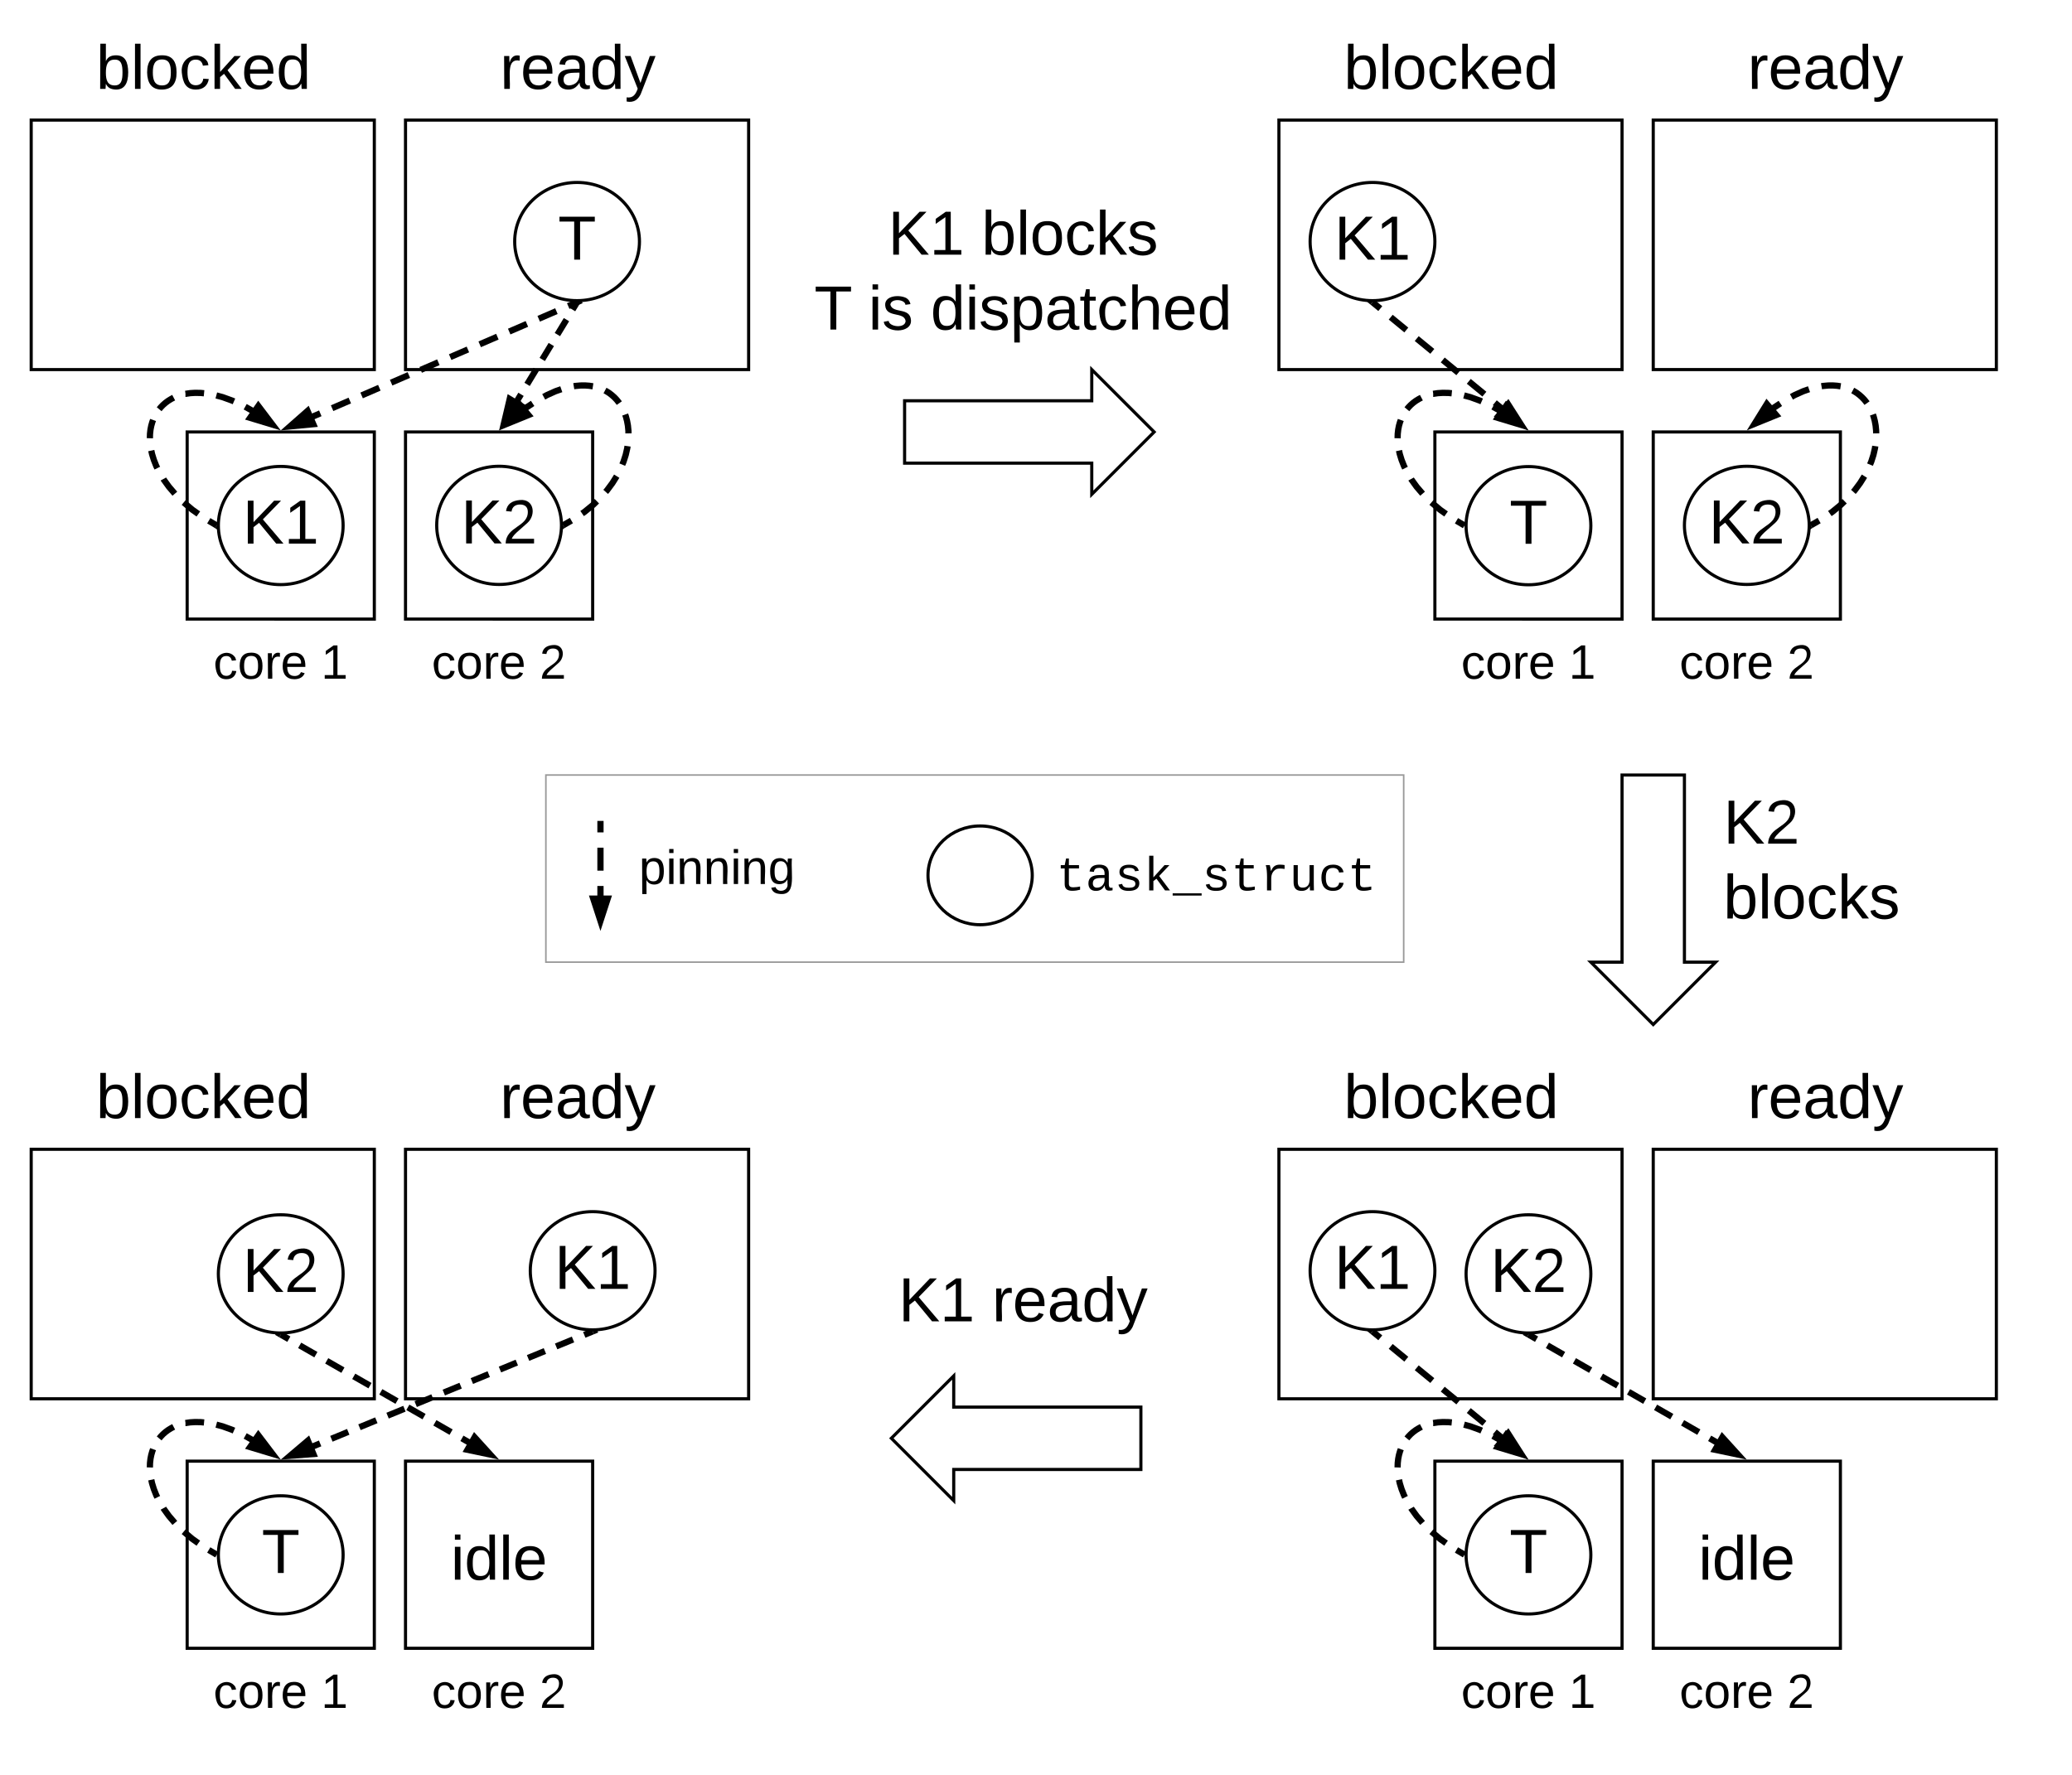 <svg xmlns="http://www.w3.org/2000/svg" xmlns:xlink="http://www.w3.org/1999/xlink" xmlns:lucid="lucid" width="1328.5" height="1138"><g transform="translate(-20 -183)" lucid:page-tab-id="0_0"><path d="M140 460h120v120H140zM40 260h220v160H40z" stroke="#000" stroke-width="2" fill-opacity="0"/><path d="M40 203h220v58H40z" stroke="#000" stroke-opacity="0" stroke-width="2" fill="#fff" fill-opacity="0"/><use xlink:href="#a" transform="matrix(1,0,0,1,45,208) translate(36.667 32)"/><path d="M140 583h120v58H140z" stroke="#000" stroke-opacity="0" stroke-width="2" fill="#fff" fill-opacity="0"/><use xlink:href="#b" transform="matrix(1,0,0,1,145,588) translate(11.833 30.222)"/><use xlink:href="#c" transform="matrix(1,0,0,1,145,588) translate(80.883 30.222)"/><path d="M280 460h120v120H280z" stroke="#000" stroke-width="2" fill-opacity="0"/><path d="M280 583h120v58H280z" stroke="#000" stroke-opacity="0" stroke-width="2" fill="#fff" fill-opacity="0"/><use xlink:href="#b" transform="matrix(1,0,0,1,285,588) translate(11.833 30.222)"/><use xlink:href="#d" transform="matrix(1,0,0,1,285,588) translate(80.883 30.222)"/><path d="M280 260h220v160H280z" stroke="#000" stroke-width="2" fill-opacity="0"/><path d="M280 203h220v58H280z" stroke="#000" stroke-opacity="0" stroke-width="2" fill="#fff" fill-opacity="0"/><use xlink:href="#e" transform="matrix(1,0,0,1,285,208) translate(55.556 32)"/><path d="M940 460h120v120H940zM840 260h220v160H840z" stroke="#000" stroke-width="2" fill-opacity="0"/><path d="M840 203h220v58H840z" stroke="#000" stroke-opacity="0" stroke-width="2" fill="#fff" fill-opacity="0"/><use xlink:href="#a" transform="matrix(1,0,0,1,845,208) translate(36.667 32)"/><path d="M940 583h120v58H940z" stroke="#000" stroke-opacity="0" stroke-width="2" fill="#fff" fill-opacity="0"/><use xlink:href="#b" transform="matrix(1,0,0,1,945,588) translate(11.833 30.222)"/><use xlink:href="#c" transform="matrix(1,0,0,1,945,588) translate(80.883 30.222)"/><path d="M1080 460h120v120h-120z" stroke="#000" stroke-width="2" fill-opacity="0"/><path d="M1080 583h120v58h-120z" stroke="#000" stroke-opacity="0" stroke-width="2" fill="#fff" fill-opacity="0"/><use xlink:href="#b" transform="matrix(1,0,0,1,1085,588) translate(11.833 30.222)"/><use xlink:href="#d" transform="matrix(1,0,0,1,1085,588) translate(80.883 30.222)"/><path d="M1080 260h220v160h-220z" stroke="#000" stroke-width="2" fill-opacity="0"/><path d="M1080 203h220v58h-220z" stroke="#000" stroke-opacity="0" stroke-width="2" fill="#fff" fill-opacity="0"/><use xlink:href="#e" transform="matrix(1,0,0,1,1085,208) translate(55.556 32)"/><path d="M430 337.9c0 20.92-17.9 37.9-40 37.9s-40-16.98-40-37.9c0-20.93 17.9-37.9 40-37.9s40 16.97 40 37.9z" stroke="#000" stroke-width="2" fill-opacity="0"/><use xlink:href="#f" transform="matrix(1,0,0,1,350,300) translate(27.833 49.5)"/><path d="M240 520c0 20.93-17.9 37.9-40 37.9s-40-16.97-40-37.9 17.9-37.9 40-37.9 40 16.97 40 37.9z" stroke="#000" stroke-width="2" fill-opacity="0"/><use xlink:href="#g" transform="matrix(1,0,0,1,160,482.105) translate(15.556 49.5)"/><path d="M380 519.9c0 20.92-17.9 37.9-40 37.9s-40-16.98-40-37.9c0-20.93 17.9-37.9 40-37.9s40 16.97 40 37.9z" stroke="#000" stroke-width="2" fill-opacity="0"/><use xlink:href="#h" transform="matrix(1,0,0,1,300,482) translate(15.556 49.5)"/><path d="M390 376.8l-170.3 73.67" fill="none"/><path d="M390 376.8l-5.68 2.45m-7.57 3.27l-11.35 4.9m-7.57 3.3l-11.35 4.9m-7.57 3.28l-11.34 4.9M320 407.1l-11.36 4.9m-7.57 3.3l-11.35 4.9m-7.57 3.28l-11.36 4.9m-7.57 3.28l-11.36 4.92m-7.57 3.27l-11.35 4.9m-7.57 3.3l-5.67 2.44" stroke="#000" stroke-width="4" fill="none"/><path d="M393.55 377.43l-2.76 1.2-1.24-2.87.44.03 2.8-.1zM220.87 455.02l-14.93 1.4 11.25-9.9z"/><path d="M223.8 456.75L200 459l17.93-15.8zm-11.92-2.9l6.06-.56-1.5-3.47z"/><path d="M390 376.8l-38.84 63.85" fill="none"/><path d="M390 376.8l-2.9 4.78m-3.9 6.4l-5.82 9.57m-3.9 6.38l-5.8 9.58m-3.9 6.4l-5.82 9.58m-3.9 6.38l-2.9 4.8" stroke="#000" stroke-width="4" fill="none"/><path d="M391.7 377.83l-3.4-2.08.03-.06 1.67.1 3-.12zM354.74 443.7l-11.38 9.77 3.46-14.6z"/><path d="M358.13 443.4L340 459l5.5-23.27zm-11.4 4.54l4.62-3.97-3.22-1.96z"/><path d="M159 520l-8.53-5.06-7.15-5.07-5.96-5.02-4.96-4.9-4.1-4.8-3.32-4.6-2.67-4.42-2.1-4.22-1.58-4-1.16-3.77-.78-3.55-.45-3.34-.16-3.1.1-2.92.3-2.7.5-2.52.66-2.34.8-2.18.97-2.02 1.08-1.9 1.2-1.73 1.34-1.63 1.45-1.5 1.58-1.38 1.72-1.28 1.86-1.15 2.03-1.05 2.2-.92 2.42-.77 2.65-.62 2.93-.43 3.25-.2 3.65.07 4.08.4 4.62.87 5.28 1.43 6.07 2.2 7.05 3.2 6.54 3.67" fill="none"/><path d="M159 520l-5.15-3.05m-6.68-4.35l-3.85-2.73-5.54-4.67m-5.67-5.6l-3.8-4.44-3.32-4.6-.22-.4m-3.9-6.95l-.65-1.3-1.58-4-1.16-3.77-.48-2.2m-.9-7.9l.08-2.8.3-2.7.5-2.53.67-2.34.5-1.35m3.9-6.9l1-1.2 1.44-1.5 1.58-1.38 1.72-1.28 1.86-1.15 1.7-.9m7.56-2.45h.03l2.93-.44 3.25-.2 3.65.07 2.06.2m7.86 1.4l4.07 1.1 6.07 2.2 1.17.52m7.2 3.42l5.22 2.92" stroke="#000" stroke-width="4" fill="none"/><path d="M160.1 518.33L160 520l.1 2.58.06.52-2.23-1.4 2.13-3.4zM194.7 455.3l-14.37-4.34 5.3-7.6z"/><path d="M200 459l-22.88-6.93 8.44-12.12zm-16.45-9.16l5.83 1.76-3.68-4.85z"/><path d="M381 519.9l7.36-4.23 6.4-4.4 5.54-4.53 4.8-4.62 4.1-4.66 3.47-4.68 2.9-4.65 2.36-4.6 1.86-4.48 1.4-4.36.97-4.2.6-4 .23-3.76-.06-3.53-.33-3.27-.55-3.04-.75-2.8-.92-2.55-1.07-2.34-1.18-2.1-1.3-1.94-1.4-1.76-1.5-1.58-1.6-1.43-1.68-1.3-1.8-1.14-1.9-1-2.02-.86-2.17-.72-2.33-.57-2.52-.4-2.75-.2-3 .03-3.34.3-3.7.65-4.18 1.1-4.76 1.65-5.46 2.44-6.36 3.48-7.5 4.94-.45.35" fill="none"/><path d="M381 519.9l5.36-3.08m6.88-4.5l1.52-1.05 5.54-4.53 2.4-2.32m5.63-6l.86-.96 3.47-4.68 2.76-4.42m3.57-7.4l.8-1.9 1.4-4.37.97-4.2.2-1.4m.6-8.18l-.03-1.7-.33-3.3-.55-3.03-.75-2.8-.46-1.27m-3.76-7.3l-.26-.37-1.4-1.76-1.5-1.58-1.6-1.43-1.68-1.3-1.8-1.14-.94-.5m-7.74-2.7l-2.26-.35-2.75-.2-3 .03-3.34.3-.92.16m-8 1.92l-3.72 1.3-5.46 2.45-2.1 1.15m-7.1 4.2l-4.65 3.07-.46.35" stroke="#000" stroke-width="4" fill="none"/><path d="M382.06 521.6l-2.25 1.4.2-3.1-.06-1.7zM358.83 449.16l-13.9 5.66 7.92-12.74z"/><path d="M362.14 449.97L340 459l12.6-20.32zm-12.25.68l5.63-2.3-2.43-2.88z"/><path d="M940 337.9c0 20.92-17.9 37.9-40 37.9s-40-16.98-40-37.9c0-20.93 17.9-37.9 40-37.9s40 16.97 40 37.9z" stroke="#000" stroke-width="2" fill-opacity="0"/><use xlink:href="#g" transform="matrix(1,0,0,1,860,300) translate(15.556 49.5)"/><path d="M900 376.8l83.4 68.56" fill="none"/><path d="M900 376.8l5 4.1m6.68 5.5l10 8.22m6.68 5.5l10 8.2m6.68 5.5l10 8.23m6.7 5.48l10 8.23m6.67 5.5l5 4.1" stroke="#000" stroke-width="4" fill="none"/><path d="M900 375.8l.85-.04-2.12 2.58-2.32-1.9.7-.83zM995 454.9l-13.96-5.5 5.88-7.15z"/><path d="M1000 459l-22.26-8.73 9.4-11.42zm-15.67-10.45l5.67 2.23-3.28-5.13z"/><path d="M1040 520.1c0 20.93-17.9 37.9-40 37.9s-40-16.97-40-37.9c0-20.92 17.9-37.9 40-37.9s40 16.98 40 37.9z" stroke="#000" stroke-width="2" fill-opacity="0"/><use xlink:href="#f" transform="matrix(1,0,0,1,960,482.211) translate(27.833 49.5)"/><path d="M1180 519.9c0 20.92-17.9 37.9-40 37.9s-40-16.98-40-37.9c0-20.93 17.9-37.9 40-37.9s40 16.97 40 37.9z" stroke="#000" stroke-width="2" fill-opacity="0"/><use xlink:href="#h" transform="matrix(1,0,0,1,1100,482) translate(15.556 49.5)"/><path d="M1181 519.9l7.36-4.23 6.4-4.4 5.54-4.53 4.8-4.62 4.1-4.66 3.47-4.68 2.9-4.65 2.36-4.6 1.86-4.48 1.4-4.36.97-4.2.6-4 .23-3.76-.06-3.53-.33-3.27-.55-3.04-.75-2.8-.92-2.55-1.07-2.34-1.18-2.1-1.3-1.94-1.4-1.76-1.5-1.58-1.6-1.43-1.68-1.3-1.8-1.14-1.9-1-2.02-.86-2.17-.72-2.33-.57-2.52-.4-2.75-.2-3 .03-3.34.3-3.7.65-4.18 1.1-4.76 1.65-5.46 2.44-6.36 3.48-7.5 4.94-.45.35" fill="none"/><path d="M1181 519.9l5.36-3.08m6.88-4.5l1.52-1.05 5.54-4.53 2.4-2.32m5.63-6l.86-.96 3.47-4.68 2.76-4.42m3.57-7.4l.8-1.9 1.4-4.37.97-4.2.2-1.4m.6-8.18l-.03-1.7-.33-3.3-.55-3.03-.75-2.8-.46-1.27m-3.76-7.3l-.26-.37-1.4-1.76-1.5-1.58-1.6-1.43-1.68-1.3-1.8-1.14-.94-.5m-7.74-2.7l-2.26-.35-2.75-.2-3 .03-3.34.3-.92.16m-8 1.92l-3.72 1.3-5.46 2.45-2.1 1.15m-7.1 4.2l-4.65 3.07-.46.35" stroke="#000" stroke-width="4" fill="none"/><path d="M1182.06 521.6l-2.25 1.4.2-3.1-.06-1.7z"/><path d="M1144.94 454.82l7.9-12.74 6 7.08z" stroke="#000" stroke-width="4"/><path d="M959 520l-8.53-5.06-7.15-5.07-5.96-5.02-4.96-4.9-4.1-4.8-3.32-4.6-2.67-4.42-2.1-4.22-1.58-4-1.16-3.77-.78-3.55-.45-3.34-.16-3.1.1-2.92.3-2.7.5-2.52.66-2.34.8-2.18.97-2.02 1.08-1.9 1.2-1.73 1.34-1.63 1.45-1.5 1.58-1.38 1.72-1.28 1.86-1.15 2.03-1.05 2.2-.92 2.42-.77 2.65-.62 2.93-.43 3.25-.2 3.65.07 4.08.4 4.62.87 5.28 1.43 6.07 2.2 7.05 3.2 6.54 3.67" fill="none"/><path d="M959 520l-5.15-3.05m-6.68-4.35l-3.85-2.73-5.54-4.67m-5.67-5.6l-3.8-4.44-3.32-4.6-.22-.4m-3.9-6.95l-.65-1.3-1.58-4-1.16-3.77-.48-2.2m-.9-7.9l.08-2.8.3-2.7.5-2.53.67-2.34.5-1.35m3.9-6.9l1-1.2 1.44-1.5 1.58-1.38 1.72-1.28 1.86-1.15 1.7-.9m7.56-2.45h.03l2.93-.44 3.25-.2 3.65.07 2.06.2m7.86 1.4l4.07 1.1 6.07 2.2 1.17.52m7.2 3.42l5.22 2.92" stroke="#000" stroke-width="4" fill="none"/><path d="M994.7 455.3l-14.37-4.34 5.3-7.6z" stroke="#000" stroke-width="4"/><path d="M600 440h120v-20l40 40-40 40v-20H600z" stroke="#000" stroke-width="2" fill-opacity="0"/><path d="M531.5 285.33H820v154H531.5z" fill="#fff" fill-opacity="0"/><path d="M545.93 285.33h12.36m8.23 0h12.37m8.24 0h12.36m8.25 0h12.36m8.25 0h12.37m8.24 0h12.37m8.24 0h12.36m8.25 0h12.36m8.24 0h12.37m8.24 0h12.35m8.25 0h12.36m8.24 0h12.37m8.24 0h12.38m8.24 0H820v5.78m0 7.7v11.56m0 7.7v11.55m0 7.7v11.56m0 7.7v11.55m0 7.7v11.56m0 7.7v11.55m0 7.7v11.56m0 7.7v5.77h-6.18m-8.24 0H793.2m-8.23 0H772.6m-8.24 0H752m-8.25 0H731.4m-8.25 0h-12.37m-8.24 0h-12.36m-8.25 0h-12.36m-8.24 0h-12.37m-8.24 0h-12.37m-8.24 0h-12.35m-8.25 0h-12.36m-8.24 0h-12.37m-8.24 0h-12.37m-8.25 0h-6.18v-5.77m0-7.7V414.3m0-7.7v-11.54m0-7.7V375.8m0-7.7v-11.54m0-7.7V337.3m0-7.7v-11.54m0-7.7V298.8m0-7.7v-5.77h6.18" stroke="#000" stroke-opacity="0" stroke-width="4" fill="none"/><use xlink:href="#i" transform="matrix(1,0,0,1,536.501,290.333) translate(52.889 56)"/><use xlink:href="#j" transform="matrix(1,0,0,1,536.501,290.333) translate(112.889 56)"/><use xlink:href="#k" transform="matrix(1,0,0,1,536.501,290.333) translate(5.611 104)"/><use xlink:href="#l" transform="matrix(1,0,0,1,536.501,290.333) translate(40.278 104)"/><use xlink:href="#m" transform="matrix(1,0,0,1,536.501,290.333) translate(80.167 104)"/><path d="M1120 687h208.5v106H1120z" fill="#fff" fill-opacity="0"/><path d="M1134.6 687h12.5m8.34 0h12.5m8.35 0h12.5m8.34 0h12.5m8.35 0h12.5m8.34 0h12.5m8.35 0h12.5m8.34 0h12.5m8.35 0h12.5m8.34 0h6.26v6.36m0 8.48v12.72m0 8.48v12.72m0 8.48v12.72m0 8.48v12.72m0 8.48V793h-6.26m-8.34 0h-12.5m-8.35 0h-12.5m-8.35 0h-12.5m-8.35 0h-12.5m-8.35 0H1218m-8.35 0h-12.5m-8.35 0h-12.5m-8.35 0h-12.5m-8.35 0h-12.5m-8.35 0H1120v-6.36m0-8.48v-12.72m0-8.48v-12.72m0-8.48v-12.72m0-8.48v-12.72m0-8.48V687h6.25" stroke="#000" stroke-opacity="0" stroke-width="4" fill="none"/><use xlink:href="#n" transform="matrix(1,0,0,1,1125,692) translate(0 32)"/><use xlink:href="#o" transform="matrix(1,0,0,1,1125,692) translate(0 80)"/><path d="M1100 680v120h20l-40 40-40-40h20V680zM940 1120h120v120H940zM840 920h220v160H840z" stroke="#000" stroke-width="2" fill-opacity="0"/><path d="M840 863h220v58H840z" stroke="#000" stroke-opacity="0" stroke-width="2" fill="#fff" fill-opacity="0"/><use xlink:href="#a" transform="matrix(1,0,0,1,845,868) translate(36.667 32)"/><path d="M940 1243h120v58H940z" stroke="#000" stroke-opacity="0" stroke-width="2" fill="#fff" fill-opacity="0"/><use xlink:href="#b" transform="matrix(1,0,0,1,945,1248) translate(11.833 30.222)"/><use xlink:href="#c" transform="matrix(1,0,0,1,945,1248) translate(80.883 30.222)"/><path d="M1080 1120h120v120h-120z" stroke="#000" stroke-width="2" fill-opacity="0"/><path d="M1080 1243h120v58h-120z" stroke="#000" stroke-opacity="0" stroke-width="2" fill="#fff" fill-opacity="0"/><use xlink:href="#b" transform="matrix(1,0,0,1,1085,1248) translate(11.833 30.222)"/><use xlink:href="#d" transform="matrix(1,0,0,1,1085,1248) translate(80.883 30.222)"/><path d="M1080 920h220v160h-220z" stroke="#000" stroke-width="2" fill-opacity="0"/><path d="M1080 863h220v58h-220z" stroke="#000" stroke-opacity="0" stroke-width="2" fill="#fff" fill-opacity="0"/><use xlink:href="#e" transform="matrix(1,0,0,1,1085,868) translate(55.556 32)"/><path d="M940 997.9c0 20.92-17.9 37.9-40 37.9s-40-16.98-40-37.9c0-20.93 17.9-37.9 40-37.9s40 16.97 40 37.9z" stroke="#000" stroke-width="2" fill-opacity="0"/><use xlink:href="#g" transform="matrix(1,0,0,1,860,960) translate(15.556 49.5)"/><path d="M900 1036.8l83.4 68.56" fill="none"/><path d="M900 1036.8l5 4.1m6.68 5.5l10 8.22m6.68 5.5l10 8.2m6.68 5.5l10 8.23m6.7 5.48l10 8.23m6.67 5.5l5 4.1" stroke="#000" stroke-width="4" fill="none"/><path d="M900 1035.8l.85-.04-2.12 2.58-2.32-1.9.7-.83zM995 1114.9l-13.96-5.5 5.88-7.15z"/><path d="M1000 1119l-22.26-8.73 9.4-11.42zm-15.67-10.45l5.67 2.23-3.28-5.13z"/><path d="M1040 1180.1c0 20.93-17.9 37.9-40 37.9s-40-16.97-40-37.9c0-20.92 17.9-37.9 40-37.9s40 16.98 40 37.9z" stroke="#000" stroke-width="2" fill-opacity="0"/><use xlink:href="#f" transform="matrix(1,0,0,1,960,1142.211) translate(27.833 49.5)"/><path d="M1040 999.9c0 20.92-17.9 37.9-40 37.9s-40-16.98-40-37.9c0-20.93 17.9-37.9 40-37.9s40 16.97 40 37.9z" stroke="#000" stroke-width="2" fill-opacity="0"/><use xlink:href="#h" transform="matrix(1,0,0,1,960,962) translate(15.556 49.5)"/><path d="M959 1180l-8.53-5.06-7.15-5.07-5.96-5.02-4.96-4.9-4.1-4.8-3.32-4.6-2.67-4.42-2.1-4.22-1.58-4-1.16-3.77-.78-3.55-.45-3.34-.16-3.1.1-2.92.3-2.7.5-2.52.66-2.34.8-2.18.97-2.02 1.08-1.9 1.2-1.73 1.34-1.63 1.45-1.5 1.58-1.38 1.72-1.28 1.86-1.15 2.03-1.05 2.2-.92 2.42-.77 2.65-.62 2.93-.43 3.25-.2 3.65.07 4.08.4 4.62.87 5.28 1.43 6.07 2.2 7.05 3.2 6.54 3.67" fill="none"/><path d="M959 1180l-5.15-3.05m-6.68-4.35l-3.85-2.73-5.54-4.67m-5.67-5.6l-3.8-4.44-3.32-4.6-.22-.4m-3.9-6.95l-.65-1.3-1.58-4-1.16-3.77-.48-2.2m-.9-7.9l.08-2.8.3-2.7.5-2.53.67-2.34.5-1.35m3.9-6.9l1-1.2 1.44-1.5 1.58-1.38 1.72-1.28 1.86-1.15 1.7-.9m7.56-2.45h.03l2.93-.44 3.25-.2 3.65.07 2.06.2m7.86 1.4l4.07 1.1 6.07 2.2 1.17.52m7.2 3.42l5.22 2.92" stroke="#000" stroke-width="4" fill="none"/><path d="M994.7 1115.3l-14.37-4.34 5.3-7.6z" stroke="#000" stroke-width="4"/><path d="M1000 1038.8l121.37 69.53" fill="none"/><path d="M1000 1038.8l5.2 2.97m6.94 3.97l10.4 5.96m6.94 3.98l10.4 5.96m6.93 3.97l10.42 5.97m6.93 3.97l10.4 5.96m6.94 3.98l10.4 5.96m6.93 3.97l10.4 5.97m6.94 3.98l5.2 2.98" stroke="#000" stroke-width="4" fill="none"/><path d="M1000 1037.8l.6-.03-1.6 2.76-2.6-1.5.82-1.4zM1134.38 1115.78l-14.68-3.07 4.6-8.03z"/><path d="M1140 1119l-23.4-4.9 7.34-12.8zm-17.2-7.68l5.97 1.25-4.1-4.52z"/><path d="M1080 1158h120v60h-120z" fill="#fff" fill-opacity="0"/><path d="M1094 1158h12m8 0h12m8 0h12m8 0h12m8 0h12m8 0h6v6m0 8v12m0 8v12m0 8v6h-6m-8 0h-12m-8 0h-12m-8 0h-12m-8 0h-12m-8 0h-12m-8 0h-6v-6m0-8v-12m0-8v-12m0-8v-6h6" stroke="#000" stroke-opacity="0" stroke-width="4" fill="none"/><use xlink:href="#p" transform="matrix(1,0,0,1,1085,1163) translate(24 33)"/><path d="M751.5 1125.33h-120v20l-40-40 40-40v20h120z" stroke="#000" stroke-width="2" fill-opacity="0"/><path d="M531.5 945.33H820v154H531.5z" fill="#fff" fill-opacity="0"/><path d="M545.93 945.33h12.36m8.23 0h12.37m8.24 0h12.36m8.25 0h12.36m8.25 0h12.37m8.24 0h12.37m8.24 0h12.36m8.25 0h12.36m8.24 0h12.37m8.24 0h12.35m8.25 0h12.36m8.24 0h12.37m8.24 0h12.38m8.24 0H820v5.78m0 7.7v11.56m0 7.7v11.55m0 7.7v11.56m0 7.7v11.55m0 7.7v11.56m0 7.7v11.55m0 7.7v11.56m0 7.7v5.77h-6.18m-8.24 0H793.2m-8.23 0H772.6m-8.24 0H752m-8.25 0H731.4m-8.25 0h-12.37m-8.24 0h-12.36m-8.25 0h-12.36m-8.24 0h-12.37m-8.24 0h-12.37m-8.24 0h-12.35m-8.25 0h-12.36m-8.24 0h-12.37m-8.24 0h-12.37m-8.25 0h-6.18v-5.77m0-7.7v-11.55m0-7.7v-11.54m0-7.7v-11.55m0-7.7v-11.54m0-7.7V997.3m0-7.7v-11.54m0-7.7V958.8m0-7.7v-5.77h6.18" stroke="#000" stroke-opacity="0" stroke-width="4" fill="none"/><use xlink:href="#i" transform="matrix(1,0,0,1,536.501,950.333) translate(59.556 80)"/><use xlink:href="#q" transform="matrix(1,0,0,1,536.501,950.333) translate(119.556 80)"/><path d="M140 1120h120v120H140zM40 920h220v160H40z" stroke="#000" stroke-width="2" fill-opacity="0"/><path d="M40 863h220v58H40z" stroke="#000" stroke-opacity="0" stroke-width="2" fill="#fff" fill-opacity="0"/><use xlink:href="#a" transform="matrix(1,0,0,1,45,868) translate(36.667 32)"/><path d="M140 1243h120v58H140z" stroke="#000" stroke-opacity="0" stroke-width="2" fill="#fff" fill-opacity="0"/><use xlink:href="#b" transform="matrix(1,0,0,1,145,1248) translate(11.833 30.222)"/><use xlink:href="#c" transform="matrix(1,0,0,1,145,1248) translate(80.883 30.222)"/><path d="M280 1120h120v120H280z" stroke="#000" stroke-width="2" fill-opacity="0"/><path d="M280 1243h120v58H280z" stroke="#000" stroke-opacity="0" stroke-width="2" fill="#fff" fill-opacity="0"/><use xlink:href="#b" transform="matrix(1,0,0,1,285,1248) translate(11.833 30.222)"/><use xlink:href="#d" transform="matrix(1,0,0,1,285,1248) translate(80.883 30.222)"/><path d="M280 920h220v160H280z" stroke="#000" stroke-width="2" fill-opacity="0"/><path d="M280 863h220v58H280z" stroke="#000" stroke-opacity="0" stroke-width="2" fill="#fff" fill-opacity="0"/><use xlink:href="#e" transform="matrix(1,0,0,1,285,868) translate(55.556 32)"/><path d="M440 997.9c0 20.92-17.9 37.9-40 37.9s-40-16.98-40-37.9c0-20.93 17.9-37.9 40-37.9s40 16.97 40 37.9z" stroke="#000" stroke-width="2" fill-opacity="0"/><use xlink:href="#g" transform="matrix(1,0,0,1,360,960) translate(15.556 49.5)"/><path d="M400 1036.8l-180.14 74.04" fill="none"/><path d="M400 1036.8l-5.4 2.2m-7.2 2.97l-10.82 4.45m-7.2 2.96l-10.8 4.44m-7.22 2.96l-10.8 4.45m-7.2 2.96l-10.82 4.43m-7.2 2.96l-10.8 4.43m-7.22 2.97l-10.8 4.44m-7.2 2.96l-10.82 4.44m-7.2 2.97l-10.82 4.45m-7.2 2.96l-10.8 4.45m-7.22 2.97l-5.4 2.22" stroke="#000" stroke-width="4" fill="none"/><path d="M403.54 1037.5l-2.78 1.14-1.18-2.88.42.03 2.8-.1zM220.94 1115.4l-14.95 1.14 11.42-9.7z"/><path d="M223.84 1117.2L200 1119l18.22-15.48zm-11.87-3.12l6.08-.46-1.43-3.5z"/><path d="M240 1180.1c0 20.93-17.9 37.9-40 37.9s-40-16.97-40-37.9c0-20.92 17.9-37.9 40-37.9s40 16.98 40 37.9z" stroke="#000" stroke-width="2" fill-opacity="0"/><use xlink:href="#f" transform="matrix(1,0,0,1,160,1142.211) translate(27.833 49.5)"/><path d="M240 999.9c0 20.92-17.9 37.9-40 37.9s-40-16.98-40-37.9c0-20.93 17.9-37.9 40-37.9s40 16.97 40 37.9z" stroke="#000" stroke-width="2" fill-opacity="0"/><use xlink:href="#h" transform="matrix(1,0,0,1,160,962) translate(15.556 49.5)"/><path d="M159 1180l-8.53-5.06-7.15-5.07-5.96-5.02-4.96-4.9-4.1-4.8-3.32-4.6-2.67-4.42-2.1-4.22-1.58-4-1.16-3.77-.78-3.55-.45-3.34-.16-3.1.1-2.92.3-2.7.5-2.52.66-2.34.8-2.18.97-2.02 1.08-1.9 1.2-1.73 1.34-1.63 1.45-1.5 1.58-1.38 1.72-1.28 1.86-1.15 2.03-1.05 2.2-.92 2.42-.77 2.65-.62 2.93-.43 3.25-.2 3.65.07 4.08.4 4.62.87 5.28 1.43 6.07 2.2 7.05 3.2 6.54 3.67" fill="none"/><path d="M159 1180l-5.15-3.05m-6.68-4.35l-3.85-2.73-5.54-4.67m-5.67-5.6l-3.8-4.44-3.32-4.6-.22-.4m-3.9-6.95l-.65-1.3-1.58-4-1.16-3.77-.48-2.2m-.9-7.9l.08-2.8.3-2.7.5-2.53.67-2.34.5-1.35m3.9-6.9l1-1.2 1.44-1.5 1.58-1.38 1.72-1.28 1.86-1.15 1.7-.9m7.56-2.45h.03l2.93-.44 3.25-.2 3.65.07 2.06.2m7.86 1.4l4.07 1.1 6.07 2.2 1.17.52m7.2 3.42l5.22 2.92" stroke="#000" stroke-width="4" fill="none"/><path d="M194.7 1115.3l-14.37-4.34 5.3-7.6z" stroke="#000" stroke-width="4"/><path d="M200 1038.8l121.37 69.53" fill="none"/><path d="M200 1038.8l5.2 2.97m6.94 3.97l10.4 5.96m6.94 3.98l10.4 5.96m6.93 3.97l10.42 5.97m6.93 3.97l10.4 5.96m6.94 3.98l10.4 5.96m6.93 3.97l10.4 5.97m6.94 3.98l5.2 2.98" stroke="#000" stroke-width="4" fill="none"/><path d="M200 1037.8l.6-.03-1.6 2.76-2.6-1.5.82-1.4zM334.38 1115.78l-14.68-3.07 4.6-8.03z"/><path d="M340 1119l-23.4-4.9 7.34-12.8zm-17.2-7.68l5.97 1.25-4.1-4.52z"/><path d="M280 1158h120v60H280z" fill="#fff" fill-opacity="0"/><path d="M294 1158h12m8 0h12m8 0h12m8 0h12m8 0h12m8 0h6v6m0 8v12m0 8v12m0 8v6h-6m-8 0h-12m-8 0h-12m-8 0h-12m-8 0h-12m-8 0h-12m-8 0h-6v-6m0-8v-12m0-8v-12m0-8v-6h6" stroke="#000" stroke-opacity="0" stroke-width="4" fill="none"/><g><use xlink:href="#p" transform="matrix(1,0,0,1,285,1163) translate(24 33)"/></g><path d="M370 680h550v120H370z" stroke="#999" fill-opacity="0"/><path d="M681.85 744.33c0 17.5-14.97 31.67-33.43 31.67S615 761.82 615 744.33c0-17.48 14.96-31.66 33.42-31.66s33.43 14.18 33.43 31.66z" stroke="#000" stroke-width="2" fill-opacity="0"/><path d="M699.45 719.18H900v50.14H699.45z" fill="#fff" fill-opacity="0"/><path d="M713.5 719.18h12.02m8.03 0h12.03m8.02 0h12.03m8.02 0h12.04m8 0h12.04m8.02 0h12.04m8.02 0h12.03m8.02 0h12.04m8.03 0h12.03m8.02 0H900v5m0 6.7v10.02m0 6.7v10.02m0 6.68v5.02h-6.02m-8.02 0h-12.03m-8.02 0h-12.03m-8.02 0h-12.03m-8.02 0h-12.04m-8.02 0H793.7m-8 0h-12.05m-8.02 0H753.6m-8.02 0h-12.03m-8.03 0H713.5m-8.03 0h-6.02v-5.02m0-6.68V747.6m0-6.7v-10.02m0-6.7v-5h6.02" stroke="#000" stroke-opacity="0" stroke-width="4" fill="none"/><g><use xlink:href="#r" transform="matrix(1,0,0,1,704.452,724.178) translate(-7.183 29.827)"/></g><path d="M405 709.43v49.1" fill="none"/><path d="M405 709.43v7.36m0 9.8v14.74m0 9.82v7.37" stroke="#000" stroke-width="4" fill="none"/><path d="M405 773.53l-4.64-14.27h9.28z" stroke="#000" stroke-width="4"/><path d="M424.73 720H560v40H424.73z" fill="#fff" fill-opacity="0"/><path d="M438.25 720h11.6m7.73 0h11.6m7.72 0h11.6m7.73 0h11.6m7.72 0h11.6m7.73 0h11.6m7.72 0h5.8v6m0 8v12m0 8v6h-5.8m-7.73 0h-11.6m-7.72 0h-11.6m-7.73 0h-11.6m-7.72 0h-11.6m-7.73 0h-11.6m-7.72 0h-11.6m-7.73 0h-5.8v-6m0-8v-12m0-8v-6h5.8" stroke="#000" stroke-opacity="0" stroke-width="4" fill="none"/><g><use xlink:href="#s" transform="matrix(1,0,0,1,429.727,725) translate(0 24.889)"/></g><defs><path d="M115-194c53 0 69 39 70 98 0 66-23 100-70 100C84 3 66-7 56-30L54 0H23l1-261h32v101c10-23 28-34 59-34zm-8 174c40 0 45-34 45-75 0-40-5-75-45-74-42 0-51 32-51 76 0 43 10 73 51 73" id="t"/><path d="M24 0v-261h32V0H24" id="u"/><path d="M100-194c62-1 85 37 85 99 1 63-27 99-86 99S16-35 15-95c0-66 28-99 85-99zM99-20c44 1 53-31 53-75 0-43-8-75-51-75s-53 32-53 75 10 74 51 75" id="v"/><path d="M96-169c-40 0-48 33-48 73s9 75 48 75c24 0 41-14 43-38l32 2c-6 37-31 61-74 61-59 0-76-41-82-99-10-93 101-131 147-64 4 7 5 14 7 22l-32 3c-4-21-16-35-41-35" id="w"/><path d="M143 0L79-87 56-68V0H24v-261h32v163l83-92h37l-77 82L181 0h-38" id="x"/><path d="M100-194c63 0 86 42 84 106H49c0 40 14 67 53 68 26 1 43-12 49-29l28 8c-11 28-37 45-77 45C44 4 14-33 15-96c1-61 26-98 85-98zm52 81c6-60-76-77-97-28-3 7-6 17-6 28h103" id="y"/><path d="M85-194c31 0 48 13 60 33l-1-100h32l1 261h-30c-2-10 0-23-3-31C134-8 116 4 85 4 32 4 16-35 15-94c0-66 23-100 70-100zm9 24c-40 0-46 34-46 75 0 40 6 74 45 74 42 0 51-32 51-76 0-42-9-74-50-73" id="z"/><g id="a"><use transform="matrix(0.111,0,0,0.111,0,0)" xlink:href="#t"/><use transform="matrix(0.111,0,0,0.111,22.222,0)" xlink:href="#u"/><use transform="matrix(0.111,0,0,0.111,31,0)" xlink:href="#v"/><use transform="matrix(0.111,0,0,0.111,53.222,0)" xlink:href="#w"/><use transform="matrix(0.111,0,0,0.111,73.222,0)" xlink:href="#x"/><use transform="matrix(0.111,0,0,0.111,93.222,0)" xlink:href="#y"/><use transform="matrix(0.111,0,0,0.111,115.444,0)" xlink:href="#z"/></g><path d="M114-163C36-179 61-72 57 0H25l-1-190h30c1 12-1 29 2 39 6-27 23-49 58-41v29" id="A"/><g id="b"><use transform="matrix(0.086,0,0,0.086,0,0)" xlink:href="#w"/><use transform="matrix(0.086,0,0,0.086,15.556,0)" xlink:href="#v"/><use transform="matrix(0.086,0,0,0.086,32.84,0)" xlink:href="#A"/><use transform="matrix(0.086,0,0,0.086,43.123,0)" xlink:href="#y"/></g><path d="M27 0v-27h64v-190l-56 39v-29l58-41h29v221h61V0H27" id="B"/><use transform="matrix(0.086,0,0,0.086,0,0)" xlink:href="#B" id="c"/><path d="M101-251c82-7 93 87 43 132L82-64C71-53 59-42 53-27h129V0H18c2-99 128-94 128-182 0-28-16-43-45-43s-46 15-49 41l-32-3c6-41 34-60 81-64" id="C"/><use transform="matrix(0.086,0,0,0.086,0,0)" xlink:href="#C" id="d"/><path d="M141-36C126-15 110 5 73 4 37 3 15-17 15-53c-1-64 63-63 125-63 3-35-9-54-41-54-24 1-41 7-42 31l-33-3c5-37 33-52 76-52 45 0 72 20 72 64v82c-1 20 7 32 28 27v20c-31 9-61-2-59-35zM48-53c0 20 12 33 32 33 41-3 63-29 60-74-43 2-92-5-92 41" id="D"/><path d="M179-190L93 31C79 59 56 82 12 73V49c39 6 53-20 64-50L1-190h34L92-34l54-156h33" id="E"/><g id="e"><use transform="matrix(0.111,0,0,0.111,0,0)" xlink:href="#A"/><use transform="matrix(0.111,0,0,0.111,13.222,0)" xlink:href="#y"/><use transform="matrix(0.111,0,0,0.111,35.444,0)" xlink:href="#D"/><use transform="matrix(0.111,0,0,0.111,57.667,0)" xlink:href="#z"/><use transform="matrix(0.111,0,0,0.111,79.889,0)" xlink:href="#E"/></g><path d="M127-220V0H93v-220H8v-28h204v28h-85" id="F"/><use transform="matrix(0.111,0,0,0.111,0,0)" xlink:href="#F" id="f"/><path d="M194 0L95-120 63-95V0H30v-248h33v124l119-124h40L117-140 236 0h-42" id="G"/><g id="g"><use transform="matrix(0.111,0,0,0.111,0,0)" xlink:href="#G"/><use transform="matrix(0.111,0,0,0.111,26.667,0)" xlink:href="#B"/></g><g id="h"><use transform="matrix(0.111,0,0,0.111,0,0)" xlink:href="#G"/><use transform="matrix(0.111,0,0,0.111,26.667,0)" xlink:href="#C"/></g><g id="i"><use transform="matrix(0.111,0,0,0.111,0,0)" xlink:href="#G"/><use transform="matrix(0.111,0,0,0.111,26.667,0)" xlink:href="#B"/></g><path d="M135-143c-3-34-86-38-87 0 15 53 115 12 119 90S17 21 10-45l28-5c4 36 97 45 98 0-10-56-113-15-118-90-4-57 82-63 122-42 12 7 21 19 24 35" id="H"/><g id="j"><use transform="matrix(0.111,0,0,0.111,0,0)" xlink:href="#t"/><use transform="matrix(0.111,0,0,0.111,22.222,0)" xlink:href="#u"/><use transform="matrix(0.111,0,0,0.111,31,0)" xlink:href="#v"/><use transform="matrix(0.111,0,0,0.111,53.222,0)" xlink:href="#w"/><use transform="matrix(0.111,0,0,0.111,73.222,0)" xlink:href="#x"/><use transform="matrix(0.111,0,0,0.111,93.222,0)" xlink:href="#H"/></g><use transform="matrix(0.111,0,0,0.111,0,0)" xlink:href="#F" id="k"/><path d="M24-231v-30h32v30H24zM24 0v-190h32V0H24" id="I"/><g id="l"><use transform="matrix(0.111,0,0,0.111,0,0)" xlink:href="#I"/><use transform="matrix(0.111,0,0,0.111,8.778,0)" xlink:href="#H"/></g><path d="M115-194c55 1 70 41 70 98S169 2 115 4C84 4 66-9 55-30l1 105H24l-1-265h31l2 30c10-21 28-34 59-34zm-8 174c40 0 45-34 45-75s-6-73-45-74c-42 0-51 32-51 76 0 43 10 73 51 73" id="J"/><path d="M59-47c-2 24 18 29 38 22v24C64 9 27 4 27-40v-127H5v-23h24l9-43h21v43h35v23H59v120" id="K"/><path d="M106-169C34-169 62-67 57 0H25v-261h32l-1 103c12-21 28-36 61-36 89 0 53 116 60 194h-32v-121c2-32-8-49-39-48" id="L"/><g id="m"><use transform="matrix(0.111,0,0,0.111,0,0)" xlink:href="#z"/><use transform="matrix(0.111,0,0,0.111,22.222,0)" xlink:href="#I"/><use transform="matrix(0.111,0,0,0.111,31,0)" xlink:href="#H"/><use transform="matrix(0.111,0,0,0.111,51,0)" xlink:href="#J"/><use transform="matrix(0.111,0,0,0.111,73.222,0)" xlink:href="#D"/><use transform="matrix(0.111,0,0,0.111,95.444,0)" xlink:href="#K"/><use transform="matrix(0.111,0,0,0.111,106.556,0)" xlink:href="#w"/><use transform="matrix(0.111,0,0,0.111,126.556,0)" xlink:href="#L"/><use transform="matrix(0.111,0,0,0.111,148.778,0)" xlink:href="#y"/><use transform="matrix(0.111,0,0,0.111,171,0)" xlink:href="#z"/></g><g id="n"><use transform="matrix(0.111,0,0,0.111,0,0)" xlink:href="#G"/><use transform="matrix(0.111,0,0,0.111,26.667,0)" xlink:href="#C"/></g><g id="o"><use transform="matrix(0.111,0,0,0.111,0,0)" xlink:href="#t"/><use transform="matrix(0.111,0,0,0.111,22.222,0)" xlink:href="#u"/><use transform="matrix(0.111,0,0,0.111,31,0)" xlink:href="#v"/><use transform="matrix(0.111,0,0,0.111,53.222,0)" xlink:href="#w"/><use transform="matrix(0.111,0,0,0.111,73.222,0)" xlink:href="#x"/><use transform="matrix(0.111,0,0,0.111,93.222,0)" xlink:href="#H"/></g><g id="p"><use transform="matrix(0.111,0,0,0.111,0,0)" xlink:href="#I"/><use transform="matrix(0.111,0,0,0.111,8.778,0)" xlink:href="#z"/><use transform="matrix(0.111,0,0,0.111,31,0)" xlink:href="#u"/><use transform="matrix(0.111,0,0,0.111,39.778,0)" xlink:href="#y"/></g><g id="q"><use transform="matrix(0.111,0,0,0.111,0,0)" xlink:href="#A"/><use transform="matrix(0.111,0,0,0.111,13.222,0)" xlink:href="#y"/><use transform="matrix(0.111,0,0,0.111,35.444,0)" xlink:href="#D"/><use transform="matrix(0.111,0,0,0.111,57.667,0)" xlink:href="#z"/><use transform="matrix(0.111,0,0,0.111,79.889,0)" xlink:href="#E"/></g><path d="M682 16c-209 0-323-80-324-285v-671H190v-142h170l58-282h120v282h432v142H538v652c2 114 60 155 182 155 106 0 209-16 297-34v137C921-4 806 16 682 16" id="M"/><path d="M1000-272c3 95 12 159 101 161 21 0 41-3 59-7V-6c-44 10-86 16-139 16-141 2-191-84-197-217h-6C748-76 648 20 446 20c-207 0-318-120-318-322 0-266 194-348 454-354l236-4c12-191-40-305-222-305-140 0-220 47-232 172l-188-17c33-204 181-292 423-292 255 0 401 118 401 364v466zm-683-27c0 109 63 184 175 182 166-3 259-96 306-217 24-65 20-120 20-200-232 7-501-28-501 235" id="N"/><path d="M873-819c-18-114-119-146-250-146-163 0-245 50-245 151 0 151 170 148 294 185 182 54 388 94 388 320 0 240-189 325-439 329-245 4-410-69-454-268l159-31c24 133 136 168 295 165 144-2 270-31 270-171 0-164-195-160-331-202-167-52-350-87-350-299 0-218 173-315 413-313 220 2 373 77 412 260" id="O"/><path d="M914 0L548-499l-132 98V0H236v-1484h180v927l475-525h211L663-617 1125 0H914" id="P"/><path d="M-5 220v-96h1238v96H-5" id="Q"/><path d="M839-1102c70 0 148 7 206 17v167c-112-18-268-36-363 15-129 69-208 203-208 395V0H294c-10-367 32-789-52-1082h171c21 75 41 161 48 250h5c67-152 152-270 373-270" id="R"/><path d="M528 20c-247 0-343-132-343-381v-721h180v686c-4 177 45 284 224 277 194-8 279-136 279-336v-627h181c3 360-6 732 6 1082H885c-4-54-7-126-8-185h-3C809-64 714 20 528 20" id="S"/><path d="M631 20c-350 0-501-215-501-562 0-355 162-560 502-560 250 0 399 118 446 323l-192 14c-23-124-109-196-262-196-242 0-305 171-305 415 1 245 61 427 304 427 151 0 248-77 267-215l190 12C1039-107 883 20 631 20" id="T"/><g id="r"><use transform="matrix(0.015,0,0,0.015,0,0)" xlink:href="#M"/><use transform="matrix(0.015,0,0,0.015,18.67,0)" xlink:href="#N"/><use transform="matrix(0.015,0,0,0.015,37.339,0)" xlink:href="#O"/><use transform="matrix(0.015,0,0,0.015,56.009,0)" xlink:href="#P"/><use transform="matrix(0.015,0,0,0.015,74.679,0)" xlink:href="#Q"/><use transform="matrix(0.015,0,0,0.015,93.349,0)" xlink:href="#O"/><use transform="matrix(0.015,0,0,0.015,112.018,0)" xlink:href="#M"/><use transform="matrix(0.015,0,0,0.015,130.688,0)" xlink:href="#R"/><use transform="matrix(0.015,0,0,0.015,149.358,0)" xlink:href="#S"/><use transform="matrix(0.015,0,0,0.015,168.027,0)" xlink:href="#T"/><use transform="matrix(0.015,0,0,0.015,186.697,0)" xlink:href="#M"/></g><path d="M117-194c89-4 53 116 60 194h-32v-121c0-31-8-49-39-48C34-167 62-67 57 0H25l-1-190h30c1 10-1 24 2 32 11-22 29-35 61-36" id="U"/><path d="M177-190C167-65 218 103 67 71c-23-6-38-20-44-43l32-5c15 47 100 32 89-28v-30C133-14 115 1 83 1 29 1 15-40 15-95c0-56 16-97 71-98 29-1 48 16 59 35 1-10 0-23 2-32h30zM94-22c36 0 50-32 50-73 0-42-14-75-50-75-39 0-46 34-46 75s6 73 46 73" id="V"/><g id="s"><use transform="matrix(0.086,0,0,0.086,0,0)" xlink:href="#J"/><use transform="matrix(0.086,0,0,0.086,17.284,0)" xlink:href="#I"/><use transform="matrix(0.086,0,0,0.086,24.111,0)" xlink:href="#U"/><use transform="matrix(0.086,0,0,0.086,41.395,0)" xlink:href="#U"/><use transform="matrix(0.086,0,0,0.086,58.679,0)" xlink:href="#I"/><use transform="matrix(0.086,0,0,0.086,65.506,0)" xlink:href="#U"/><use transform="matrix(0.086,0,0,0.086,82.79,0)" xlink:href="#V"/></g></defs></g></svg>
